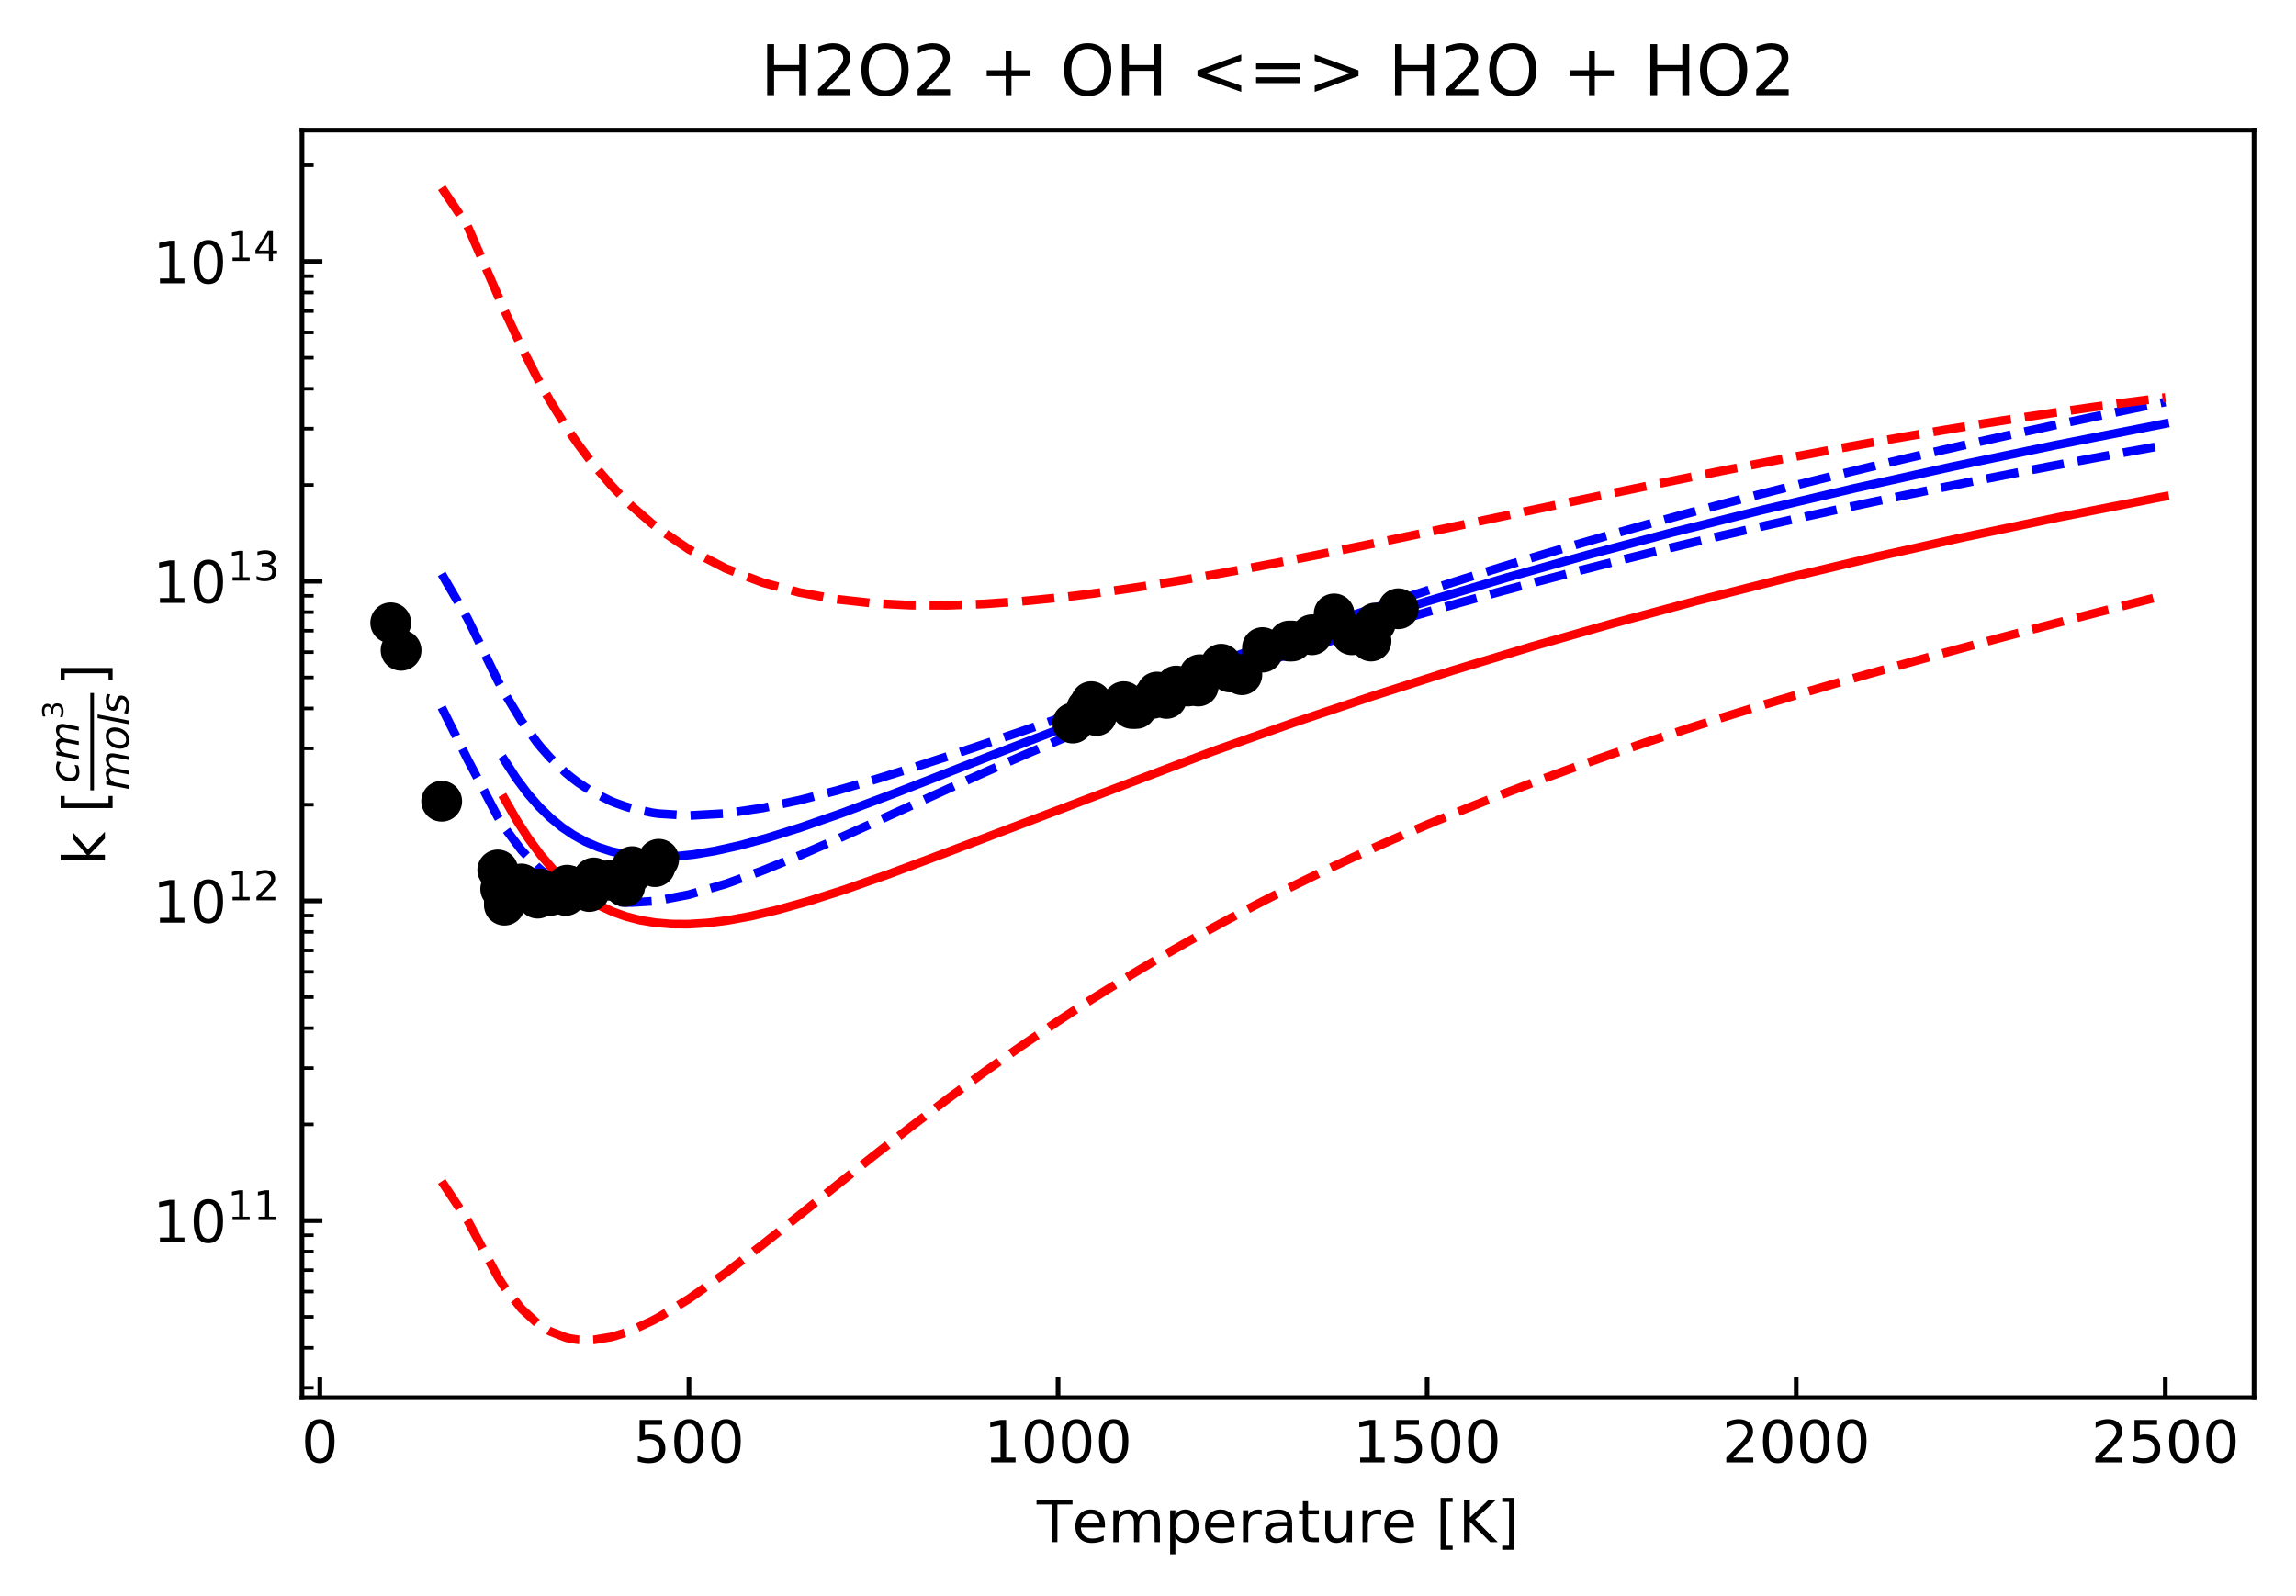 <?xml version="1.0" encoding="utf-8" standalone="no"?>
<!DOCTYPE svg PUBLIC "-//W3C//DTD SVG 1.1//EN"
  "http://www.w3.org/Graphics/SVG/1.1/DTD/svg11.dtd">
<!-- Created with matplotlib (https://matplotlib.org/) -->
<svg height="273.814pt" version="1.1" viewBox="0 0 393.8 273.814" width="393.8pt" xmlns="http://www.w3.org/2000/svg" xmlns:xlink="http://www.w3.org/1999/xlink">
 <defs>
  <style type="text/css">
*{stroke-linecap:butt;stroke-linejoin:round;}
  </style>
 </defs>
 <g id="figure_1">
  <g id="patch_1">
   <path d="M 0 273.814 
L 393.8 273.814 
L 393.8 0 
L 0 0 
z
" style="fill:#ffffff;"/>
  </g>
  <g id="axes_1">
   <g id="patch_2">
    <path d="M 51.8 239.758 
L 386.6 239.758 
L 386.6 22.318 
L 51.8 22.318 
z
" style="fill:#ffffff;"/>
   </g>
   <g id="matplotlib.axis_1">
    <g id="xtick_1">
     <g id="line2d_1">
      <defs>
       <path d="M 0 0 
L 0 -3.5 
" id="mb111d00954" style="stroke:#000000;stroke-width:0.8;"/>
      </defs>
      <g>
       <use style="stroke:#000000;stroke-width:0.8;" x="54.864" xlink:href="#mb111d00954" y="239.758"/>
      </g>
     </g>
     <g id="text_1">
      <!-- 0 -->
      <defs>
       <path d="M 31.781 66.406 
Q 24.172 66.406 20.328 58.906 
Q 16.5 51.422 16.5 36.375 
Q 16.5 21.391 20.328 13.891 
Q 24.172 6.391 31.781 6.391 
Q 39.453 6.391 43.281 13.891 
Q 47.125 21.391 47.125 36.375 
Q 47.125 51.422 43.281 58.906 
Q 39.453 66.406 31.781 66.406 
z
M 31.781 74.219 
Q 44.047 74.219 50.516 64.516 
Q 56.984 54.828 56.984 36.375 
Q 56.984 17.969 50.516 8.266 
Q 44.047 -1.422 31.781 -1.422 
Q 19.531 -1.422 13.062 8.266 
Q 6.594 17.969 6.594 36.375 
Q 6.594 54.828 13.062 64.516 
Q 19.531 74.219 31.781 74.219 
z
" id="DejaVuSans-48"/>
      </defs>
      <g transform="translate(51.683 250.857)scale(0.1 -0.1)">
       <use xlink:href="#DejaVuSans-48"/>
      </g>
     </g>
    </g>
    <g id="xtick_2">
     <g id="line2d_2">
      <g>
       <use style="stroke:#000000;stroke-width:0.8;" x="118.167" xlink:href="#mb111d00954" y="239.758"/>
      </g>
     </g>
     <g id="text_2">
      <!-- 500 -->
      <defs>
       <path d="M 10.797 72.906 
L 49.516 72.906 
L 49.516 64.594 
L 19.828 64.594 
L 19.828 46.734 
Q 21.969 47.469 24.109 47.828 
Q 26.266 48.188 28.422 48.188 
Q 40.625 48.188 47.75 41.5 
Q 54.891 34.812 54.891 23.391 
Q 54.891 11.625 47.562 5.094 
Q 40.234 -1.422 26.906 -1.422 
Q 22.312 -1.422 17.547 -0.641 
Q 12.797 0.141 7.719 1.703 
L 7.719 11.625 
Q 12.109 9.234 16.797 8.062 
Q 21.484 6.891 26.703 6.891 
Q 35.156 6.891 40.078 11.328 
Q 45.016 15.766 45.016 23.391 
Q 45.016 31 40.078 35.438 
Q 35.156 39.891 26.703 39.891 
Q 22.75 39.891 18.812 39.016 
Q 14.891 38.141 10.797 36.281 
z
" id="DejaVuSans-53"/>
      </defs>
      <g transform="translate(108.624 250.857)scale(0.1 -0.1)">
       <use xlink:href="#DejaVuSans-53"/>
       <use x="63.623" xlink:href="#DejaVuSans-48"/>
       <use x="127.246" xlink:href="#DejaVuSans-48"/>
      </g>
     </g>
    </g>
    <g id="xtick_3">
     <g id="line2d_3">
      <g>
       <use style="stroke:#000000;stroke-width:0.8;" x="181.471" xlink:href="#mb111d00954" y="239.758"/>
      </g>
     </g>
     <g id="text_3">
      <!-- 1000 -->
      <defs>
       <path d="M 12.406 8.297 
L 28.516 8.297 
L 28.516 63.922 
L 10.984 60.406 
L 10.984 69.391 
L 28.422 72.906 
L 38.281 72.906 
L 38.281 8.297 
L 54.391 8.297 
L 54.391 0 
L 12.406 0 
z
" id="DejaVuSans-49"/>
      </defs>
      <g transform="translate(168.746 250.857)scale(0.1 -0.1)">
       <use xlink:href="#DejaVuSans-49"/>
       <use x="63.623" xlink:href="#DejaVuSans-48"/>
       <use x="127.246" xlink:href="#DejaVuSans-48"/>
       <use x="190.869" xlink:href="#DejaVuSans-48"/>
      </g>
     </g>
    </g>
    <g id="xtick_4">
     <g id="line2d_4">
      <g>
       <use style="stroke:#000000;stroke-width:0.8;" x="244.775" xlink:href="#mb111d00954" y="239.758"/>
      </g>
     </g>
     <g id="text_4">
      <!-- 1500 -->
      <g transform="translate(232.05 250.857)scale(0.1 -0.1)">
       <use xlink:href="#DejaVuSans-49"/>
       <use x="63.623" xlink:href="#DejaVuSans-53"/>
       <use x="127.246" xlink:href="#DejaVuSans-48"/>
       <use x="190.869" xlink:href="#DejaVuSans-48"/>
      </g>
     </g>
    </g>
    <g id="xtick_5">
     <g id="line2d_5">
      <g>
       <use style="stroke:#000000;stroke-width:0.8;" x="308.078" xlink:href="#mb111d00954" y="239.758"/>
      </g>
     </g>
     <g id="text_5">
      <!-- 2000 -->
      <defs>
       <path d="M 19.188 8.297 
L 53.609 8.297 
L 53.609 0 
L 7.328 0 
L 7.328 8.297 
Q 12.938 14.109 22.625 23.891 
Q 32.328 33.688 34.812 36.531 
Q 39.547 41.844 41.422 45.531 
Q 43.312 49.219 43.312 52.781 
Q 43.312 58.594 39.234 62.25 
Q 35.156 65.922 28.609 65.922 
Q 23.969 65.922 18.812 64.312 
Q 13.672 62.703 7.812 59.422 
L 7.812 69.391 
Q 13.766 71.781 18.938 73 
Q 24.125 74.219 28.422 74.219 
Q 39.75 74.219 46.484 68.547 
Q 53.219 62.891 53.219 53.422 
Q 53.219 48.922 51.531 44.891 
Q 49.859 40.875 45.406 35.406 
Q 44.188 33.984 37.641 27.219 
Q 31.109 20.453 19.188 8.297 
z
" id="DejaVuSans-50"/>
      </defs>
      <g transform="translate(295.353 250.857)scale(0.1 -0.1)">
       <use xlink:href="#DejaVuSans-50"/>
       <use x="63.623" xlink:href="#DejaVuSans-48"/>
       <use x="127.246" xlink:href="#DejaVuSans-48"/>
       <use x="190.869" xlink:href="#DejaVuSans-48"/>
      </g>
     </g>
    </g>
    <g id="xtick_6">
     <g id="line2d_6">
      <g>
       <use style="stroke:#000000;stroke-width:0.8;" x="371.382" xlink:href="#mb111d00954" y="239.758"/>
      </g>
     </g>
     <g id="text_6">
      <!-- 2500 -->
      <g transform="translate(358.657 250.857)scale(0.1 -0.1)">
       <use xlink:href="#DejaVuSans-50"/>
       <use x="63.623" xlink:href="#DejaVuSans-53"/>
       <use x="127.246" xlink:href="#DejaVuSans-48"/>
       <use x="190.869" xlink:href="#DejaVuSans-48"/>
      </g>
     </g>
    </g>
    <g id="text_7">
     <!-- Temperature [K] -->
     <defs>
      <path d="M -0.297 72.906 
L 61.375 72.906 
L 61.375 64.594 
L 35.5 64.594 
L 35.5 0 
L 25.594 0 
L 25.594 64.594 
L -0.297 64.594 
z
" id="DejaVuSans-84"/>
      <path d="M 56.203 29.594 
L 56.203 25.203 
L 14.891 25.203 
Q 15.484 15.922 20.484 11.062 
Q 25.484 6.203 34.422 6.203 
Q 39.594 6.203 44.453 7.469 
Q 49.312 8.734 54.109 11.281 
L 54.109 2.781 
Q 49.266 0.734 44.188 -0.344 
Q 39.109 -1.422 33.891 -1.422 
Q 20.797 -1.422 13.156 6.188 
Q 5.516 13.812 5.516 26.812 
Q 5.516 40.234 12.766 48.109 
Q 20.016 56 32.328 56 
Q 43.359 56 49.781 48.891 
Q 56.203 41.797 56.203 29.594 
z
M 47.219 32.234 
Q 47.125 39.594 43.094 43.984 
Q 39.062 48.391 32.422 48.391 
Q 24.906 48.391 20.391 44.141 
Q 15.875 39.891 15.188 32.172 
z
" id="DejaVuSans-101"/>
      <path d="M 52 44.188 
Q 55.375 50.25 60.062 53.125 
Q 64.75 56 71.094 56 
Q 79.641 56 84.281 50.016 
Q 88.922 44.047 88.922 33.016 
L 88.922 0 
L 79.891 0 
L 79.891 32.719 
Q 79.891 40.578 77.094 44.375 
Q 74.312 48.188 68.609 48.188 
Q 61.625 48.188 57.562 43.547 
Q 53.516 38.922 53.516 30.906 
L 53.516 0 
L 44.484 0 
L 44.484 32.719 
Q 44.484 40.625 41.703 44.406 
Q 38.922 48.188 33.109 48.188 
Q 26.219 48.188 22.156 43.531 
Q 18.109 38.875 18.109 30.906 
L 18.109 0 
L 9.078 0 
L 9.078 54.688 
L 18.109 54.688 
L 18.109 46.188 
Q 21.188 51.219 25.484 53.609 
Q 29.781 56 35.688 56 
Q 41.656 56 45.828 52.969 
Q 50 49.953 52 44.188 
z
" id="DejaVuSans-109"/>
      <path d="M 18.109 8.203 
L 18.109 -20.797 
L 9.078 -20.797 
L 9.078 54.688 
L 18.109 54.688 
L 18.109 46.391 
Q 20.953 51.266 25.266 53.625 
Q 29.594 56 35.594 56 
Q 45.562 56 51.781 48.094 
Q 58.016 40.188 58.016 27.297 
Q 58.016 14.406 51.781 6.484 
Q 45.562 -1.422 35.594 -1.422 
Q 29.594 -1.422 25.266 0.953 
Q 20.953 3.328 18.109 8.203 
z
M 48.688 27.297 
Q 48.688 37.203 44.609 42.844 
Q 40.531 48.484 33.406 48.484 
Q 26.266 48.484 22.188 42.844 
Q 18.109 37.203 18.109 27.297 
Q 18.109 17.391 22.188 11.75 
Q 26.266 6.109 33.406 6.109 
Q 40.531 6.109 44.609 11.75 
Q 48.688 17.391 48.688 27.297 
z
" id="DejaVuSans-112"/>
      <path d="M 41.109 46.297 
Q 39.594 47.172 37.812 47.578 
Q 36.031 48 33.891 48 
Q 26.266 48 22.188 43.047 
Q 18.109 38.094 18.109 28.812 
L 18.109 0 
L 9.078 0 
L 9.078 54.688 
L 18.109 54.688 
L 18.109 46.188 
Q 20.953 51.172 25.484 53.578 
Q 30.031 56 36.531 56 
Q 37.453 56 38.578 55.875 
Q 39.703 55.766 41.062 55.516 
z
" id="DejaVuSans-114"/>
      <path d="M 34.281 27.484 
Q 23.391 27.484 19.188 25 
Q 14.984 22.516 14.984 16.5 
Q 14.984 11.719 18.141 8.906 
Q 21.297 6.109 26.703 6.109 
Q 34.188 6.109 38.703 11.406 
Q 43.219 16.703 43.219 25.484 
L 43.219 27.484 
z
M 52.203 31.203 
L 52.203 0 
L 43.219 0 
L 43.219 8.297 
Q 40.141 3.328 35.547 0.953 
Q 30.953 -1.422 24.312 -1.422 
Q 15.922 -1.422 10.953 3.297 
Q 6 8.016 6 15.922 
Q 6 25.141 12.172 29.828 
Q 18.359 34.516 30.609 34.516 
L 43.219 34.516 
L 43.219 35.406 
Q 43.219 41.609 39.141 45 
Q 35.062 48.391 27.688 48.391 
Q 23 48.391 18.547 47.266 
Q 14.109 46.141 10.016 43.891 
L 10.016 52.203 
Q 14.938 54.109 19.578 55.047 
Q 24.219 56 28.609 56 
Q 40.484 56 46.344 49.844 
Q 52.203 43.703 52.203 31.203 
z
" id="DejaVuSans-97"/>
      <path d="M 18.312 70.219 
L 18.312 54.688 
L 36.812 54.688 
L 36.812 47.703 
L 18.312 47.703 
L 18.312 18.016 
Q 18.312 11.328 20.141 9.422 
Q 21.969 7.516 27.594 7.516 
L 36.812 7.516 
L 36.812 0 
L 27.594 0 
Q 17.188 0 13.234 3.875 
Q 9.281 7.766 9.281 18.016 
L 9.281 47.703 
L 2.688 47.703 
L 2.688 54.688 
L 9.281 54.688 
L 9.281 70.219 
z
" id="DejaVuSans-116"/>
      <path d="M 8.5 21.578 
L 8.5 54.688 
L 17.484 54.688 
L 17.484 21.922 
Q 17.484 14.156 20.5 10.266 
Q 23.531 6.391 29.594 6.391 
Q 36.859 6.391 41.078 11.031 
Q 45.312 15.672 45.312 23.688 
L 45.312 54.688 
L 54.297 54.688 
L 54.297 0 
L 45.312 0 
L 45.312 8.406 
Q 42.047 3.422 37.719 1 
Q 33.406 -1.422 27.688 -1.422 
Q 18.266 -1.422 13.375 4.438 
Q 8.5 10.297 8.5 21.578 
z
M 31.109 56 
z
" id="DejaVuSans-117"/>
      <path id="DejaVuSans-32"/>
      <path d="M 8.594 75.984 
L 29.297 75.984 
L 29.297 69 
L 17.578 69 
L 17.578 -6.203 
L 29.297 -6.203 
L 29.297 -13.188 
L 8.594 -13.188 
z
" id="DejaVuSans-91"/>
      <path d="M 9.812 72.906 
L 19.672 72.906 
L 19.672 42.094 
L 52.391 72.906 
L 65.094 72.906 
L 28.906 38.922 
L 67.672 0 
L 54.688 0 
L 19.672 35.109 
L 19.672 0 
L 9.812 0 
z
" id="DejaVuSans-75"/>
      <path d="M 30.422 75.984 
L 30.422 -13.188 
L 9.719 -13.188 
L 9.719 -6.203 
L 21.391 -6.203 
L 21.391 69 
L 9.719 69 
L 9.719 75.984 
z
" id="DejaVuSans-93"/>
     </defs>
     <g transform="translate(177.813 264.535)scale(0.1 -0.1)">
      <use xlink:href="#DejaVuSans-84"/>
      <use x="60.818" xlink:href="#DejaVuSans-101"/>
      <use x="122.342" xlink:href="#DejaVuSans-109"/>
      <use x="219.754" xlink:href="#DejaVuSans-112"/>
      <use x="283.23" xlink:href="#DejaVuSans-101"/>
      <use x="344.754" xlink:href="#DejaVuSans-114"/>
      <use x="385.867" xlink:href="#DejaVuSans-97"/>
      <use x="447.146" xlink:href="#DejaVuSans-116"/>
      <use x="486.355" xlink:href="#DejaVuSans-117"/>
      <use x="549.734" xlink:href="#DejaVuSans-114"/>
      <use x="590.816" xlink:href="#DejaVuSans-101"/>
      <use x="652.34" xlink:href="#DejaVuSans-32"/>
      <use x="684.127" xlink:href="#DejaVuSans-91"/>
      <use x="723.141" xlink:href="#DejaVuSans-75"/>
      <use x="788.717" xlink:href="#DejaVuSans-93"/>
     </g>
    </g>
   </g>
   <g id="matplotlib.axis_2">
    <g id="ytick_1">
     <g id="line2d_7">
      <defs>
       <path d="M 0 0 
L 3.5 0 
" id="ma102700926" style="stroke:#000000;stroke-width:0.8;"/>
      </defs>
      <g>
       <use style="stroke:#000000;stroke-width:0.8;" x="51.8" xlink:href="#ma102700926" y="209.381"/>
      </g>
     </g>
     <g id="text_8">
      <!-- $\mathdefault{10^{11}}$ -->
      <g transform="translate(26.2 213.18)scale(0.1 -0.1)">
       <use transform="translate(0 0.684)" xlink:href="#DejaVuSans-49"/>
       <use transform="translate(63.623 0.684)" xlink:href="#DejaVuSans-48"/>
       <use transform="translate(128.203 38.966)scale(0.7)" xlink:href="#DejaVuSans-49"/>
       <use transform="translate(172.739 38.966)scale(0.7)" xlink:href="#DejaVuSans-49"/>
      </g>
     </g>
    </g>
    <g id="ytick_2">
     <g id="line2d_8">
      <g>
       <use style="stroke:#000000;stroke-width:0.8;" x="51.8" xlink:href="#ma102700926" y="154.539"/>
      </g>
     </g>
     <g id="text_9">
      <!-- $\mathdefault{10^{12}}$ -->
      <g transform="translate(26.2 158.339)scale(0.1 -0.1)">
       <use transform="translate(0 0.766)" xlink:href="#DejaVuSans-49"/>
       <use transform="translate(63.623 0.766)" xlink:href="#DejaVuSans-48"/>
       <use transform="translate(128.203 39.047)scale(0.7)" xlink:href="#DejaVuSans-49"/>
       <use transform="translate(172.739 39.047)scale(0.7)" xlink:href="#DejaVuSans-50"/>
      </g>
     </g>
    </g>
    <g id="ytick_3">
     <g id="line2d_9">
      <g>
       <use style="stroke:#000000;stroke-width:0.8;" x="51.8" xlink:href="#ma102700926" y="99.697"/>
      </g>
     </g>
     <g id="text_10">
      <!-- $\mathdefault{10^{13}}$ -->
      <defs>
       <path d="M 40.578 39.312 
Q 47.656 37.797 51.625 33 
Q 55.609 28.219 55.609 21.188 
Q 55.609 10.406 48.188 4.484 
Q 40.766 -1.422 27.094 -1.422 
Q 22.516 -1.422 17.656 -0.516 
Q 12.797 0.391 7.625 2.203 
L 7.625 11.719 
Q 11.719 9.328 16.594 8.109 
Q 21.484 6.891 26.812 6.891 
Q 36.078 6.891 40.938 10.547 
Q 45.797 14.203 45.797 21.188 
Q 45.797 27.641 41.281 31.266 
Q 36.766 34.906 28.719 34.906 
L 20.219 34.906 
L 20.219 43.016 
L 29.109 43.016 
Q 36.375 43.016 40.234 45.922 
Q 44.094 48.828 44.094 54.297 
Q 44.094 59.906 40.109 62.906 
Q 36.141 65.922 28.719 65.922 
Q 24.656 65.922 20.016 65.031 
Q 15.375 64.156 9.812 62.312 
L 9.812 71.094 
Q 15.438 72.656 20.344 73.438 
Q 25.25 74.219 29.594 74.219 
Q 40.828 74.219 47.359 69.109 
Q 53.906 64.016 53.906 55.328 
Q 53.906 49.266 50.438 45.094 
Q 46.969 40.922 40.578 39.312 
z
" id="DejaVuSans-51"/>
      </defs>
      <g transform="translate(26.2 103.497)scale(0.1 -0.1)">
       <use transform="translate(0 0.766)" xlink:href="#DejaVuSans-49"/>
       <use transform="translate(63.623 0.766)" xlink:href="#DejaVuSans-48"/>
       <use transform="translate(128.203 39.047)scale(0.7)" xlink:href="#DejaVuSans-49"/>
       <use transform="translate(172.739 39.047)scale(0.7)" xlink:href="#DejaVuSans-51"/>
      </g>
     </g>
    </g>
    <g id="ytick_4">
     <g id="line2d_10">
      <g>
       <use style="stroke:#000000;stroke-width:0.8;" x="51.8" xlink:href="#ma102700926" y="44.855"/>
      </g>
     </g>
     <g id="text_11">
      <!-- $\mathdefault{10^{14}}$ -->
      <defs>
       <path d="M 37.797 64.312 
L 12.891 25.391 
L 37.797 25.391 
z
M 35.203 72.906 
L 47.609 72.906 
L 47.609 25.391 
L 58.016 25.391 
L 58.016 17.188 
L 47.609 17.188 
L 47.609 0 
L 37.797 0 
L 37.797 17.188 
L 4.891 17.188 
L 4.891 26.703 
z
" id="DejaVuSans-52"/>
      </defs>
      <g transform="translate(26.2 48.655)scale(0.1 -0.1)">
       <use transform="translate(0 0.684)" xlink:href="#DejaVuSans-49"/>
       <use transform="translate(63.623 0.684)" xlink:href="#DejaVuSans-48"/>
       <use transform="translate(128.203 38.966)scale(0.7)" xlink:href="#DejaVuSans-49"/>
       <use transform="translate(172.739 38.966)scale(0.7)" xlink:href="#DejaVuSans-52"/>
      </g>
     </g>
    </g>
    <g id="ytick_5">
     <g id="line2d_11">
      <defs>
       <path d="M 0 0 
L 2 0 
" id="m40b00548fc" style="stroke:#000000;stroke-width:0.6;"/>
      </defs>
      <g>
       <use style="stroke:#000000;stroke-width:0.6;" x="51.8" xlink:href="#m40b00548fc" y="238.057"/>
      </g>
     </g>
    </g>
    <g id="ytick_6">
     <g id="line2d_12">
      <g>
       <use style="stroke:#000000;stroke-width:0.6;" x="51.8" xlink:href="#m40b00548fc" y="231.205"/>
      </g>
     </g>
    </g>
    <g id="ytick_7">
     <g id="line2d_13">
      <g>
       <use style="stroke:#000000;stroke-width:0.6;" x="51.8" xlink:href="#m40b00548fc" y="225.89"/>
      </g>
     </g>
    </g>
    <g id="ytick_8">
     <g id="line2d_14">
      <g>
       <use style="stroke:#000000;stroke-width:0.6;" x="51.8" xlink:href="#m40b00548fc" y="221.548"/>
      </g>
     </g>
    </g>
    <g id="ytick_9">
     <g id="line2d_15">
      <g>
       <use style="stroke:#000000;stroke-width:0.6;" x="51.8" xlink:href="#m40b00548fc" y="217.876"/>
      </g>
     </g>
    </g>
    <g id="ytick_10">
     <g id="line2d_16">
      <g>
       <use style="stroke:#000000;stroke-width:0.6;" x="51.8" xlink:href="#m40b00548fc" y="214.696"/>
      </g>
     </g>
    </g>
    <g id="ytick_11">
     <g id="line2d_17">
      <g>
       <use style="stroke:#000000;stroke-width:0.6;" x="51.8" xlink:href="#m40b00548fc" y="211.891"/>
      </g>
     </g>
    </g>
    <g id="ytick_12">
     <g id="line2d_18">
      <g>
       <use style="stroke:#000000;stroke-width:0.6;" x="51.8" xlink:href="#m40b00548fc" y="192.872"/>
      </g>
     </g>
    </g>
    <g id="ytick_13">
     <g id="line2d_19">
      <g>
       <use style="stroke:#000000;stroke-width:0.6;" x="51.8" xlink:href="#m40b00548fc" y="183.215"/>
      </g>
     </g>
    </g>
    <g id="ytick_14">
     <g id="line2d_20">
      <g>
       <use style="stroke:#000000;stroke-width:0.6;" x="51.8" xlink:href="#m40b00548fc" y="176.363"/>
      </g>
     </g>
    </g>
    <g id="ytick_15">
     <g id="line2d_21">
      <g>
       <use style="stroke:#000000;stroke-width:0.6;" x="51.8" xlink:href="#m40b00548fc" y="171.048"/>
      </g>
     </g>
    </g>
    <g id="ytick_16">
     <g id="line2d_22">
      <g>
       <use style="stroke:#000000;stroke-width:0.6;" x="51.8" xlink:href="#m40b00548fc" y="166.706"/>
      </g>
     </g>
    </g>
    <g id="ytick_17">
     <g id="line2d_23">
      <g>
       <use style="stroke:#000000;stroke-width:0.6;" x="51.8" xlink:href="#m40b00548fc" y="163.034"/>
      </g>
     </g>
    </g>
    <g id="ytick_18">
     <g id="line2d_24">
      <g>
       <use style="stroke:#000000;stroke-width:0.6;" x="51.8" xlink:href="#m40b00548fc" y="159.854"/>
      </g>
     </g>
    </g>
    <g id="ytick_19">
     <g id="line2d_25">
      <g>
       <use style="stroke:#000000;stroke-width:0.6;" x="51.8" xlink:href="#m40b00548fc" y="157.049"/>
      </g>
     </g>
    </g>
    <g id="ytick_20">
     <g id="line2d_26">
      <g>
       <use style="stroke:#000000;stroke-width:0.6;" x="51.8" xlink:href="#m40b00548fc" y="138.03"/>
      </g>
     </g>
    </g>
    <g id="ytick_21">
     <g id="line2d_27">
      <g>
       <use style="stroke:#000000;stroke-width:0.6;" x="51.8" xlink:href="#m40b00548fc" y="128.373"/>
      </g>
     </g>
    </g>
    <g id="ytick_22">
     <g id="line2d_28">
      <g>
       <use style="stroke:#000000;stroke-width:0.6;" x="51.8" xlink:href="#m40b00548fc" y="121.521"/>
      </g>
     </g>
    </g>
    <g id="ytick_23">
     <g id="line2d_29">
      <g>
       <use style="stroke:#000000;stroke-width:0.6;" x="51.8" xlink:href="#m40b00548fc" y="116.206"/>
      </g>
     </g>
    </g>
    <g id="ytick_24">
     <g id="line2d_30">
      <g>
       <use style="stroke:#000000;stroke-width:0.6;" x="51.8" xlink:href="#m40b00548fc" y="111.864"/>
      </g>
     </g>
    </g>
    <g id="ytick_25">
     <g id="line2d_31">
      <g>
       <use style="stroke:#000000;stroke-width:0.6;" x="51.8" xlink:href="#m40b00548fc" y="108.193"/>
      </g>
     </g>
    </g>
    <g id="ytick_26">
     <g id="line2d_32">
      <g>
       <use style="stroke:#000000;stroke-width:0.6;" x="51.8" xlink:href="#m40b00548fc" y="105.012"/>
      </g>
     </g>
    </g>
    <g id="ytick_27">
     <g id="line2d_33">
      <g>
       <use style="stroke:#000000;stroke-width:0.6;" x="51.8" xlink:href="#m40b00548fc" y="102.207"/>
      </g>
     </g>
    </g>
    <g id="ytick_28">
     <g id="line2d_34">
      <g>
       <use style="stroke:#000000;stroke-width:0.6;" x="51.8" xlink:href="#m40b00548fc" y="83.188"/>
      </g>
     </g>
    </g>
    <g id="ytick_29">
     <g id="line2d_35">
      <g>
       <use style="stroke:#000000;stroke-width:0.6;" x="51.8" xlink:href="#m40b00548fc" y="73.531"/>
      </g>
     </g>
    </g>
    <g id="ytick_30">
     <g id="line2d_36">
      <g>
       <use style="stroke:#000000;stroke-width:0.6;" x="51.8" xlink:href="#m40b00548fc" y="66.679"/>
      </g>
     </g>
    </g>
    <g id="ytick_31">
     <g id="line2d_37">
      <g>
       <use style="stroke:#000000;stroke-width:0.6;" x="51.8" xlink:href="#m40b00548fc" y="61.365"/>
      </g>
     </g>
    </g>
    <g id="ytick_32">
     <g id="line2d_38">
      <g>
       <use style="stroke:#000000;stroke-width:0.6;" x="51.8" xlink:href="#m40b00548fc" y="57.022"/>
      </g>
     </g>
    </g>
    <g id="ytick_33">
     <g id="line2d_39">
      <g>
       <use style="stroke:#000000;stroke-width:0.6;" x="51.8" xlink:href="#m40b00548fc" y="53.351"/>
      </g>
     </g>
    </g>
    <g id="ytick_34">
     <g id="line2d_40">
      <g>
       <use style="stroke:#000000;stroke-width:0.6;" x="51.8" xlink:href="#m40b00548fc" y="50.17"/>
      </g>
     </g>
    </g>
    <g id="ytick_35">
     <g id="line2d_41">
      <g>
       <use style="stroke:#000000;stroke-width:0.6;" x="51.8" xlink:href="#m40b00548fc" y="47.365"/>
      </g>
     </g>
    </g>
    <g id="ytick_36">
     <g id="line2d_42">
      <g>
       <use style="stroke:#000000;stroke-width:0.6;" x="51.8" xlink:href="#m40b00548fc" y="28.346"/>
      </g>
     </g>
    </g>
    <g id="text_12">
     <!-- k [$\frac{cm^3}{{mol s}}$] -->
     <defs>
      <path d="M 9.078 75.984 
L 18.109 75.984 
L 18.109 31.109 
L 44.922 54.688 
L 56.391 54.688 
L 27.391 29.109 
L 57.625 0 
L 45.906 0 
L 18.109 26.703 
L 18.109 0 
L 9.078 0 
z
" id="DejaVuSans-107"/>
      <path d="M 53.609 52.594 
L 51.812 43.703 
Q 48.578 46.047 44.938 47.219 
Q 41.312 48.391 37.406 48.391 
Q 33.109 48.391 29.219 46.875 
Q 25.344 45.359 22.703 42.578 
Q 18.5 38.328 16.203 32.609 
Q 13.922 26.906 13.922 20.797 
Q 13.922 13.422 17.609 9.812 
Q 21.297 6.203 28.812 6.203 
Q 32.516 6.203 36.688 7.328 
Q 40.875 8.453 45.406 10.688 
L 43.703 1.812 
Q 39.797 0.203 35.672 -0.609 
Q 31.547 -1.422 27.203 -1.422 
Q 16.312 -1.422 10.453 4.016 
Q 4.594 9.469 4.594 19.578 
Q 4.594 28.078 7.641 35.234 
Q 10.688 42.391 16.703 48.094 
Q 20.797 52 26.312 54 
Q 31.844 56 38.375 56 
Q 42.188 56 45.938 55.141 
Q 49.703 54.297 53.609 52.594 
z
" id="DejaVuSans-Oblique-99"/>
      <path d="M 89.797 33.016 
L 83.406 0 
L 74.422 0 
L 80.719 32.719 
Q 81.109 34.812 81.297 36.328 
Q 81.5 37.844 81.5 38.922 
Q 81.5 43.312 79.047 45.75 
Q 76.609 48.188 72.219 48.188 
Q 65.672 48.188 60.547 43.281 
Q 55.422 38.375 53.906 30.516 
L 47.906 0 
L 38.922 0 
L 45.312 32.719 
Q 45.703 34.516 45.891 36.047 
Q 46.094 37.594 46.094 38.812 
Q 46.094 43.266 43.656 45.719 
Q 41.219 48.188 36.922 48.188 
Q 30.281 48.188 25.141 43.281 
Q 20.016 38.375 18.5 30.516 
L 12.5 0 
L 3.516 0 
L 14.203 54.688 
L 23.188 54.688 
L 21.484 46.188 
Q 25.141 50.984 30.047 53.484 
Q 34.969 56 40.578 56 
Q 46.531 56 50.359 52.875 
Q 54.203 49.75 54.984 44.188 
Q 59.078 49.953 64.469 52.969 
Q 69.875 56 75.875 56 
Q 82.906 56 86.734 51.953 
Q 90.578 47.906 90.578 40.484 
Q 90.578 38.875 90.375 36.938 
Q 90.188 35.016 89.797 33.016 
z
" id="DejaVuSans-Oblique-109"/>
      <path d="M 25.391 -1.422 
Q 15.766 -1.422 10.172 4.516 
Q 4.594 10.453 4.594 20.703 
Q 4.594 26.656 6.516 32.828 
Q 8.453 39.016 11.531 43.219 
Q 16.359 49.75 22.312 52.875 
Q 28.266 56 35.797 56 
Q 45.125 56 50.859 50.188 
Q 56.594 44.391 56.594 35.016 
Q 56.594 28.516 54.688 22.062 
Q 52.781 15.625 49.703 11.375 
Q 44.922 4.828 38.969 1.703 
Q 33.016 -1.422 25.391 -1.422 
z
M 13.922 21 
Q 13.922 13.578 17.016 9.891 
Q 20.125 6.203 26.422 6.203 
Q 35.453 6.203 41.375 14.078 
Q 47.312 21.969 47.312 34.078 
Q 47.312 41.156 44.141 44.766 
Q 40.969 48.391 34.812 48.391 
Q 29.734 48.391 25.781 46.016 
Q 21.828 43.656 18.703 38.812 
Q 16.406 35.203 15.156 30.562 
Q 13.922 25.922 13.922 21 
z
" id="DejaVuSans-Oblique-111"/>
      <path d="M 18.312 75.984 
L 27.297 75.984 
L 12.5 0 
L 3.516 0 
z
" id="DejaVuSans-Oblique-108"/>
      <path d="M 50 53.078 
L 48.297 44.578 
Q 44.734 46.531 40.766 47.5 
Q 36.812 48.484 32.625 48.484 
Q 25.531 48.484 21.453 46.062 
Q 17.391 43.656 17.391 39.5 
Q 17.391 34.672 26.859 32.078 
Q 27.594 31.891 27.938 31.781 
L 30.812 30.906 
Q 39.797 28.422 42.797 25.688 
Q 45.797 22.953 45.797 18.219 
Q 45.797 9.516 38.891 4.047 
Q 31.984 -1.422 20.797 -1.422 
Q 16.453 -1.422 11.672 -0.578 
Q 6.891 0.25 1.125 2 
L 2.875 11.281 
Q 7.812 8.734 12.594 7.422 
Q 17.391 6.109 21.781 6.109 
Q 28.375 6.109 32.5 8.938 
Q 36.625 11.766 36.625 16.109 
Q 36.625 20.797 25.781 23.688 
L 24.859 23.922 
L 21.781 24.703 
Q 14.938 26.516 11.766 29.469 
Q 8.594 32.422 8.594 37.016 
Q 8.594 45.75 15.156 50.875 
Q 21.734 56 33.016 56 
Q 37.453 56 41.672 55.266 
Q 45.906 54.547 50 53.078 
z
" id="DejaVuSans-Oblique-115"/>
     </defs>
     <g transform="translate(18 148.438)rotate(-90)scale(0.1 -0.1)">
      <use transform="translate(0 0.044)" xlink:href="#DejaVuSans-107"/>
      <use transform="translate(57.91 0.044)" xlink:href="#DejaVuSans-32"/>
      <use transform="translate(89.697 0.044)" xlink:href="#DejaVuSans-91"/>
      <use transform="translate(140.711 44.836)scale(0.7)" xlink:href="#DejaVuSans-Oblique-99"/>
      <use transform="translate(179.197 44.836)scale(0.7)" xlink:href="#DejaVuSans-Oblique-109"/>
      <use transform="translate(250.641 71.633)scale(0.49)" xlink:href="#DejaVuSans-51"/>
      <use transform="translate(128.711 -40.598)scale(0.7)" xlink:href="#DejaVuSans-Oblique-109"/>
      <use transform="translate(196.899 -40.598)scale(0.7)" xlink:href="#DejaVuSans-Oblique-111"/>
      <use transform="translate(239.727 -40.598)scale(0.7)" xlink:href="#DejaVuSans-Oblique-108"/>
      <use transform="translate(259.175 -40.598)scale(0.7)" xlink:href="#DejaVuSans-Oblique-115"/>
      <use transform="translate(308.145 0.044)" xlink:href="#DejaVuSans-93"/>
      <path d="M 128.711 18.841 
L 128.711 25.091 
L 295.645 25.091 
L 295.645 18.841 
L 128.711 18.841 
z
"/>
     </g>
    </g>
   </g>
   <g id="line2d_43">
    <path clip-path="url(#p56581089a8)" d="M 86.516 130.382 
L 88.541 133.503 
L 90.567 136.206 
L 92.466 138.383 
L 94.365 140.242 
L 96.391 141.907 
L 98.417 143.277 
L 100.442 144.386 
L 102.595 145.312 
L 104.874 146.042 
L 107.279 146.57 
L 109.811 146.895 
L 112.597 147.018 
L 115.635 146.917 
L 118.927 146.578 
L 122.599 145.97 
L 126.777 145.044 
L 131.588 143.74 
L 137.285 141.953 
L 144.249 139.527 
L 153.744 135.965 
L 172.988 128.441 
L 190.967 121.526 
L 205.02 116.358 
L 218.314 111.703 
L 231.481 107.328 
L 244.775 103.144 
L 258.322 99.112 
L 272.375 95.163 
L 286.935 91.305 
L 302.128 87.511 
L 318.08 83.76 
L 334.792 80.06 
L 352.517 76.364 
L 371.255 72.682 
L 371.255 72.682 
" style="fill:none;stroke:#0000ff;stroke-linecap:square;stroke-width:1.5;"/>
   </g>
   <g id="line2d_44">
    <path clip-path="url(#p56581089a8)" d="M 75.754 98.439 
L 80.185 106.072 
L 85.376 116.749 
L 85.883 117.697 
L 86.516 118.849 
L 86.516 118.849 
L 86.516 118.849 
L 86.642 119.075 
L 89.428 123.653 
L 92.086 127.332 
L 92.213 127.491 
L 92.34 127.648 
L 92.593 127.959 
L 92.846 128.264 
L 94.365 129.982 
L 97.024 132.546 
L 97.277 132.763 
L 97.91 133.287 
L 99.176 134.253 
L 101.076 135.517 
L 101.835 135.964 
L 104.747 137.403 
L 105.507 137.712 
L 107.153 138.297 
L 108.292 138.639 
L 108.419 138.674 
L 111.837 139.409 
L 112.344 139.487 
L 112.977 139.573 
L 118.167 139.893 
L 118.167 139.893 
L 124.498 139.538 
L 124.498 139.538 
L 130.828 138.598 
L 137.159 137.251 
L 143.489 135.62 
L 149.819 133.79 
L 156.15 131.823 
L 162.48 129.763 
L 168.81 127.641 
L 168.81 127.641 
L 175.141 125.477 
L 181.471 123.284 
L 181.471 123.284 
L 184.003 122.401 
L 186.409 121.559 
L 187.168 121.293 
L 187.801 121.071 
L 188.055 120.982 
L 192.739 119.332 
L 194.132 118.841 
L 194.132 118.841 
L 194.891 118.572 
L 197.677 117.586 
L 198.31 117.362 
L 198.436 117.317 
L 200.082 116.733 
L 200.462 116.598 
L 201.728 116.148 
L 203.754 115.428 
L 205.526 114.798 
L 205.78 114.708 
L 206.792 114.348 
L 209.451 113.404 
L 210.971 112.865 
L 212.996 112.147 
L 213.123 112.102 
L 216.541 110.895 
L 216.541 110.895 
L 219.453 109.871 
L 221.099 109.295 
L 221.606 109.118 
L 225.024 107.93 
L 225.784 107.667 
L 228.822 106.622 
L 231.861 105.586 
L 232.114 105.5 
L 235.153 104.475 
L 235.912 104.22 
L 238.444 103.376 
L 239.837 102.915 
L 244.775 101.3 
L 244.775 101.3 
L 251.105 99.273 
L 257.435 97.296 
L 263.766 95.371 
L 270.096 93.495 
L 276.426 91.667 
L 282.757 89.887 
L 289.087 88.153 
L 295.418 86.462 
L 301.748 84.814 
L 308.078 83.207 
L 308.078 83.207 
L 314.409 81.638 
L 320.739 80.105 
L 327.069 78.608 
L 333.4 77.144 
L 339.73 75.712 
L 346.06 74.309 
L 352.391 72.934 
L 358.721 71.586 
L 365.051 70.261 
L 371.382 68.959 
L 371.382 68.959 
" style="fill:none;stroke:#0000ff;stroke-dasharray:5.55,2.4;stroke-dashoffset:0;stroke-width:1.5;"/>
   </g>
   <g id="line2d_45">
    <path clip-path="url(#p56581089a8)" d="M 75.754 121.331 
L 80.185 130.217 
L 85.376 140.129 
L 85.883 140.941 
L 86.516 141.915 
L 86.516 141.915 
L 86.516 141.915 
L 86.642 142.104 
L 89.428 145.819 
L 92.086 148.617 
L 92.213 148.733 
L 92.34 148.849 
L 92.593 149.074 
L 92.846 149.295 
L 94.365 150.502 
L 97.024 152.184 
L 97.277 152.318 
L 97.91 152.634 
L 99.176 153.191 
L 101.076 153.851 
L 101.835 154.061 
L 104.747 154.612 
L 105.507 154.695 
L 107.153 154.799 
L 108.292 154.814 
L 108.419 154.814 
L 111.837 154.604 
L 112.344 154.545 
L 112.977 154.463 
L 118.167 153.458 
L 118.167 153.458 
L 124.498 151.616 
L 124.498 151.616 
L 130.828 149.321 
L 137.159 146.739 
L 143.489 143.984 
L 149.819 141.135 
L 156.15 138.249 
L 162.48 135.366 
L 168.81 132.517 
L 168.81 132.517 
L 175.141 129.724 
L 181.471 127.004 
L 181.471 127.004 
L 184.003 125.94 
L 186.409 124.944 
L 187.168 124.632 
L 187.801 124.373 
L 188.055 124.27 
L 192.739 122.389 
L 194.132 121.841 
L 194.132 121.841 
L 194.891 121.545 
L 197.677 120.47 
L 198.31 120.229 
L 198.436 120.181 
L 200.082 119.559 
L 200.462 119.416 
L 201.728 118.944 
L 203.754 118.198 
L 205.526 117.554 
L 205.78 117.463 
L 206.792 117.099 
L 209.451 116.156 
L 210.971 115.626 
L 212.996 114.927 
L 213.123 114.883 
L 216.541 113.726 
L 216.541 113.726 
L 219.453 112.76 
L 221.099 112.221 
L 221.606 112.057 
L 225.024 110.959 
L 225.784 110.717 
L 228.822 109.763 
L 231.861 108.824 
L 232.114 108.746 
L 235.153 107.823 
L 235.912 107.594 
L 238.444 106.838 
L 239.837 106.427 
L 244.775 104.988 
L 244.775 104.988 
L 251.105 103.19 
L 257.435 101.442 
L 263.766 99.74 
L 270.096 98.082 
L 276.426 96.466 
L 282.757 94.891 
L 289.087 93.355 
L 295.418 91.856 
L 301.748 90.393 
L 308.078 88.964 
L 308.078 88.964 
L 314.409 87.569 
L 320.739 86.207 
L 327.069 84.876 
L 333.4 83.575 
L 339.73 82.303 
L 346.06 81.06 
L 352.391 79.845 
L 358.721 78.656 
L 365.051 77.494 
L 371.382 76.357 
L 371.382 76.357 
" style="fill:none;stroke:#0000ff;stroke-dasharray:5.55,2.4;stroke-dashoffset:0;stroke-width:1.5;"/>
   </g>
   <g id="line2d_46">
    <path clip-path="url(#p56581089a8)" d="M 86.516 137.004 
L 88.668 140.768 
L 90.694 143.898 
L 92.719 146.634 
L 94.745 149 
L 96.771 151.024 
L 98.797 152.736 
L 100.822 154.168 
L 102.975 155.416 
L 105.127 156.412 
L 107.406 157.224 
L 109.811 157.845 
L 112.344 158.27 
L 115.129 158.504 
L 118.041 158.526 
L 121.333 158.319 
L 124.878 157.869 
L 128.802 157.147 
L 133.36 156.074 
L 138.551 154.618 
L 144.755 152.638 
L 152.478 149.928 
L 163.24 145.895 
L 207.932 128.901 
L 221.985 123.923 
L 235.532 119.36 
L 249.079 115.032 
L 262.753 110.899 
L 276.68 106.921 
L 290.986 103.068 
L 305.673 99.343 
L 320.866 95.719 
L 336.691 92.174 
L 353.15 88.717 
L 370.242 85.354 
L 371.255 85.162 
L 371.255 85.162 
" style="fill:none;stroke:#ff0000;stroke-linecap:square;stroke-width:1.5;"/>
   </g>
   <g id="line2d_47">
    <path clip-path="url(#p56581089a8)" d="M 75.754 32.202 
L 80.185 38.759 
L 85.376 50.651 
L 85.883 51.805 
L 86.516 53.231 
L 86.516 53.231 
L 86.516 53.231 
L 86.642 53.514 
L 89.428 59.492 
L 92.086 64.709 
L 92.213 64.945 
L 92.34 65.18 
L 92.593 65.646 
L 92.846 66.108 
L 94.365 68.784 
L 97.024 73.087 
L 97.277 73.472 
L 97.91 74.418 
L 99.176 76.236 
L 101.076 78.784 
L 101.835 79.746 
L 104.747 83.153 
L 105.507 83.973 
L 107.153 85.658 
L 108.292 86.755 
L 108.419 86.873 
L 111.837 89.832 
L 112.344 90.233 
L 112.977 90.722 
L 118.167 94.241 
L 118.167 94.241 
L 124.498 97.526 
L 124.498 97.526 
L 130.828 99.931 
L 137.159 101.639 
L 143.489 102.788 
L 149.819 103.484 
L 156.15 103.809 
L 162.48 103.829 
L 168.81 103.596 
L 168.81 103.596 
L 175.141 103.153 
L 181.471 102.533 
L 181.471 102.533 
L 184.003 102.243 
L 186.409 101.947 
L 187.168 101.85 
L 187.801 101.767 
L 188.055 101.734 
L 192.739 101.083 
L 194.132 100.878 
L 194.132 100.878 
L 194.891 100.765 
L 197.677 100.335 
L 198.31 100.235 
L 198.436 100.215 
L 200.082 99.95 
L 200.462 99.888 
L 201.728 99.679 
L 203.754 99.338 
L 205.526 99.033 
L 205.78 98.989 
L 206.792 98.812 
L 209.451 98.339 
L 210.971 98.063 
L 212.996 97.69 
L 213.123 97.667 
L 216.541 97.024 
L 216.541 97.024 
L 219.453 96.465 
L 221.099 96.145 
L 221.606 96.046 
L 225.024 95.37 
L 225.784 95.219 
L 228.822 94.607 
L 231.861 93.989 
L 232.114 93.937 
L 235.153 93.312 
L 235.912 93.155 
L 238.444 92.63 
L 239.837 92.339 
L 244.775 91.304 
L 244.775 91.304 
L 251.105 89.967 
L 257.435 88.625 
L 263.766 87.284 
L 270.096 85.95 
L 276.426 84.625 
L 282.757 83.316 
L 289.087 82.025 
L 295.418 80.756 
L 301.748 79.513 
L 308.078 78.298 
L 308.078 78.298 
L 314.409 77.114 
L 320.739 75.964 
L 327.069 74.849 
L 333.4 73.772 
L 339.73 72.735 
L 346.06 71.738 
L 352.391 70.785 
L 358.721 69.875 
L 365.051 69.01 
L 371.382 68.19 
L 371.382 68.19 
" style="fill:none;stroke:#ff0000;stroke-dasharray:5.55,2.4;stroke-dashoffset:0;stroke-width:1.5;"/>
   </g>
   <g id="line2d_48">
    <path clip-path="url(#p56581089a8)" d="M 75.754 202.654 
L 80.185 209.318 
L 85.376 219.021 
L 85.883 219.822 
L 86.516 220.776 
L 86.516 220.776 
L 86.516 220.776 
L 86.642 220.961 
L 89.428 224.485 
L 92.086 226.931 
L 92.213 227.027 
L 92.34 227.12 
L 92.593 227.302 
L 92.846 227.477 
L 94.365 228.383 
L 97.024 229.421 
L 97.277 229.487 
L 97.91 229.628 
L 99.176 229.814 
L 101.076 229.874 
L 101.835 229.831 
L 104.747 229.352 
L 105.507 229.154 
L 107.153 228.632 
L 108.292 228.204 
L 108.419 228.153 
L 111.837 226.572 
L 112.344 226.307 
L 112.977 225.965 
L 118.167 222.803 
L 118.167 222.803 
L 124.498 218.328 
L 124.498 218.328 
L 130.828 213.464 
L 137.159 208.419 
L 143.489 203.329 
L 149.819 198.285 
L 156.15 193.343 
L 162.48 188.543 
L 168.81 183.905 
L 168.81 183.905 
L 175.141 179.442 
L 181.471 175.161 
L 181.471 175.161 
L 184.003 173.499 
L 186.409 171.948 
L 187.168 171.463 
L 187.801 171.061 
L 188.055 170.901 
L 192.739 167.988 
L 194.132 167.141 
L 194.132 167.141 
L 194.891 166.683 
L 197.677 165.022 
L 198.31 164.65 
L 198.436 164.575 
L 200.082 163.615 
L 200.462 163.395 
L 201.728 162.667 
L 203.754 161.515 
L 205.526 160.52 
L 205.78 160.379 
L 206.792 159.818 
L 209.451 158.364 
L 210.971 157.546 
L 212.996 156.469 
L 213.123 156.402 
L 216.541 154.622 
L 216.541 154.622 
L 219.453 153.139 
L 221.099 152.315 
L 221.606 152.064 
L 225.024 150.389 
L 225.784 150.022 
L 228.822 148.575 
L 231.861 147.159 
L 232.114 147.042 
L 235.153 145.658 
L 235.912 145.316 
L 238.444 144.191 
L 239.837 143.58 
L 244.775 141.461 
L 244.775 141.461 
L 251.105 138.844 
L 257.435 136.332 
L 263.766 133.919 
L 270.096 131.596 
L 276.426 129.358 
L 282.757 127.197 
L 289.087 125.108 
L 295.418 123.084 
L 301.748 121.12 
L 308.078 119.21 
L 308.078 119.21 
L 314.409 117.349 
L 320.739 115.533 
L 327.069 113.756 
L 333.4 112.014 
L 339.73 110.302 
L 346.06 108.618 
L 352.391 106.958 
L 358.721 105.317 
L 365.051 103.694 
L 371.382 102.086 
L 371.382 102.086 
" style="fill:none;stroke:#ff0000;stroke-dasharray:5.55,2.4;stroke-dashoffset:0;stroke-width:1.5;"/>
   </g>
   <g id="line2d_49">
    <defs>
     <path d="M 0 3 
C 0.796 3 1.559 2.684 2.121 2.121 
C 2.684 1.559 3 0.796 3 0 
C 3 -0.796 2.684 -1.559 2.121 -2.121 
C 1.559 -2.684 0.796 -3 0 -3 
C -0.796 -3 -1.559 -2.684 -2.121 -2.121 
C -2.684 -1.559 -3 -0.796 -3 0 
C -3 0.796 -2.684 1.559 -2.121 2.121 
C -1.559 2.684 -0.796 3 0 3 
z
" id="m7c7ed108a0" style="stroke:#000000;"/>
    </defs>
    <g clip-path="url(#p56581089a8)">
     <use style="stroke:#000000;" x="209.451" xlink:href="#m7c7ed108a0" y="113.936"/>
     <use style="stroke:#000000;" x="205.78" xlink:href="#m7c7ed108a0" y="115.735"/>
     <use style="stroke:#000000;" x="201.728" xlink:href="#m7c7ed108a0" y="117.68"/>
     <use style="stroke:#000000;" x="198.31" xlink:href="#m7c7ed108a0" y="119.251"/>
     <use style="stroke:#000000;" x="194.891" xlink:href="#m7c7ed108a0" y="121.521"/>
     <use style="stroke:#000000;" x="187.168" xlink:href="#m7c7ed108a0" y="120.359"/>
     <use style="stroke:#000000;" x="186.409" xlink:href="#m7c7ed108a0" y="121.521"/>
     <use style="stroke:#000000;" x="184.003" xlink:href="#m7c7ed108a0" y="124.031"/>
     <use style="stroke:#000000;" x="192.739" xlink:href="#m7c7ed108a0" y="120.359"/>
     <use style="stroke:#000000;" x="216.541" xlink:href="#m7c7ed108a0" y="111.864"/>
     <use style="stroke:#000000;" x="188.055" xlink:href="#m7c7ed108a0" y="122.743"/>
     <use style="stroke:#000000;" x="194.132" xlink:href="#m7c7ed108a0" y="121.521"/>
     <use style="stroke:#000000;" x="197.677" xlink:href="#m7c7ed108a0" y="119.799"/>
     <use style="stroke:#000000;" x="203.754" xlink:href="#m7c7ed108a0" y="117.68"/>
     <use style="stroke:#000000;" x="210.971" xlink:href="#m7c7ed108a0" y="115.272"/>
     <use style="stroke:#000000;" x="225.024" xlink:href="#m7c7ed108a0" y="108.883"/>
     <use style="stroke:#000000;" x="216.541" xlink:href="#m7c7ed108a0" y="111.083"/>
     <use style="stroke:#000000;" x="221.606" xlink:href="#m7c7ed108a0" y="109.958"/>
     <use style="stroke:#000000;" x="228.822" xlink:href="#m7c7ed108a0" y="105.312"/>
     <use style="stroke:#000000;" x="231.861" xlink:href="#m7c7ed108a0" y="108.883"/>
     <use style="stroke:#000000;" x="235.153" xlink:href="#m7c7ed108a0" y="109.958"/>
     <use style="stroke:#000000;" x="239.837" xlink:href="#m7c7ed108a0" y="104.424"/>
     <use style="stroke:#000000;" x="198.436" xlink:href="#m7c7ed108a0" y="118.716"/>
     <use style="stroke:#000000;" x="235.912" xlink:href="#m7c7ed108a0" y="106.869"/>
     <use style="stroke:#000000;" x="221.099" xlink:href="#m7c7ed108a0" y="109.958"/>
     <use style="stroke:#000000;" x="212.996" xlink:href="#m7c7ed108a0" y="115.735"/>
     <use style="stroke:#000000;" x="205.526" xlink:href="#m7c7ed108a0" y="117.68"/>
     <use style="stroke:#000000;" x="200.082" xlink:href="#m7c7ed108a0" y="119.799"/>
     <use style="stroke:#000000;" x="92.593" xlink:href="#m7c7ed108a0" y="152.487"/>
     <use style="stroke:#000000;" x="108.419" xlink:href="#m7c7ed108a0" y="148.66"/>
     <use style="stroke:#000000;" x="101.835" xlink:href="#m7c7ed108a0" y="150.597"/>
     <use style="stroke:#000000;" x="97.277" xlink:href="#m7c7ed108a0" y="151.84"/>
     <use style="stroke:#000000;" x="89.428" xlink:href="#m7c7ed108a0" y="151.628"/>
     <use style="stroke:#000000;" x="85.883" xlink:href="#m7c7ed108a0" y="152.487"/>
     <use style="stroke:#000000;" x="86.516" xlink:href="#m7c7ed108a0" y="155.265"/>
     <use style="stroke:#000000;" x="86.516" xlink:href="#m7c7ed108a0" y="154.827"/>
     <use style="stroke:#000000;" x="92.213" xlink:href="#m7c7ed108a0" y="154.068"/>
     <use style="stroke:#000000;" x="94.365" xlink:href="#m7c7ed108a0" y="153.605"/>
     <use style="stroke:#000000;" x="97.91" xlink:href="#m7c7ed108a0" y="152.054"/>
     <use style="stroke:#000000;" x="104.747" xlink:href="#m7c7ed108a0" y="151.004"/>
     <use style="stroke:#000000;" x="108.292" xlink:href="#m7c7ed108a0" y="149.803"/>
     <use style="stroke:#000000;" x="112.344" xlink:href="#m7c7ed108a0" y="148.66"/>
     <use style="stroke:#000000;" x="112.977" xlink:href="#m7c7ed108a0" y="147.392"/>
     <use style="stroke:#000000;" x="85.376" xlink:href="#m7c7ed108a0" y="149.225"/>
     <use style="stroke:#000000;" x="86.642" xlink:href="#m7c7ed108a0" y="151.004"/>
     <use style="stroke:#000000;" x="92.086" xlink:href="#m7c7ed108a0" y="152.706"/>
     <use style="stroke:#000000;" x="97.024" xlink:href="#m7c7ed108a0" y="153.605"/>
     <use style="stroke:#000000;" x="101.076" xlink:href="#m7c7ed108a0" y="152.928"/>
     <use style="stroke:#000000;" x="107.153" xlink:href="#m7c7ed108a0" y="152.054"/>
     <use style="stroke:#000000;" x="67.018" xlink:href="#m7c7ed108a0" y="106.837"/>
     <use style="stroke:#000000;" x="68.791" xlink:href="#m7c7ed108a0" y="111.549"/>
     <use style="stroke:#000000;" x="75.754" xlink:href="#m7c7ed108a0" y="137.442"/>
     <use style="stroke:#000000;" x="92.34" xlink:href="#m7c7ed108a0" y="152.928"/>
    </g>
   </g>
   <g id="patch_3">
    <path d="M 51.8 239.758 
L 51.8 22.318 
" style="fill:none;stroke:#000000;stroke-linecap:square;stroke-linejoin:miter;stroke-width:0.8;"/>
   </g>
   <g id="patch_4">
    <path d="M 386.6 239.758 
L 386.6 22.318 
" style="fill:none;stroke:#000000;stroke-linecap:square;stroke-linejoin:miter;stroke-width:0.8;"/>
   </g>
   <g id="patch_5">
    <path d="M 51.8 239.758 
L 386.6 239.758 
" style="fill:none;stroke:#000000;stroke-linecap:square;stroke-linejoin:miter;stroke-width:0.8;"/>
   </g>
   <g id="patch_6">
    <path d="M 51.8 22.318 
L 386.6 22.318 
" style="fill:none;stroke:#000000;stroke-linecap:square;stroke-linejoin:miter;stroke-width:0.8;"/>
   </g>
   <g id="text_13">
    <!-- H2O2 + OH &lt;=&gt; H2O + HO2 -->
    <defs>
     <path d="M 9.812 72.906 
L 19.672 72.906 
L 19.672 43.016 
L 55.516 43.016 
L 55.516 72.906 
L 65.375 72.906 
L 65.375 0 
L 55.516 0 
L 55.516 34.719 
L 19.672 34.719 
L 19.672 0 
L 9.812 0 
z
" id="DejaVuSans-72"/>
     <path d="M 39.406 66.219 
Q 28.656 66.219 22.328 58.203 
Q 16.016 50.203 16.016 36.375 
Q 16.016 22.609 22.328 14.594 
Q 28.656 6.594 39.406 6.594 
Q 50.141 6.594 56.422 14.594 
Q 62.703 22.609 62.703 36.375 
Q 62.703 50.203 56.422 58.203 
Q 50.141 66.219 39.406 66.219 
z
M 39.406 74.219 
Q 54.734 74.219 63.906 63.938 
Q 73.094 53.656 73.094 36.375 
Q 73.094 19.141 63.906 8.859 
Q 54.734 -1.422 39.406 -1.422 
Q 24.031 -1.422 14.812 8.828 
Q 5.609 19.094 5.609 36.375 
Q 5.609 53.656 14.812 63.938 
Q 24.031 74.219 39.406 74.219 
z
" id="DejaVuSans-79"/>
     <path d="M 46 62.703 
L 46 35.5 
L 73.188 35.5 
L 73.188 27.203 
L 46 27.203 
L 46 0 
L 37.797 0 
L 37.797 27.203 
L 10.594 27.203 
L 10.594 35.5 
L 37.797 35.5 
L 37.797 62.703 
z
" id="DejaVuSans-43"/>
     <path d="M 73.188 49.219 
L 22.797 31.297 
L 73.188 13.484 
L 73.188 4.594 
L 10.594 27.297 
L 10.594 35.406 
L 73.188 58.109 
z
" id="DejaVuSans-60"/>
     <path d="M 10.594 45.406 
L 73.188 45.406 
L 73.188 37.203 
L 10.594 37.203 
z
M 10.594 25.484 
L 73.188 25.484 
L 73.188 17.188 
L 10.594 17.188 
z
" id="DejaVuSans-61"/>
     <path d="M 10.594 49.219 
L 10.594 58.109 
L 73.188 35.406 
L 73.188 27.297 
L 10.594 4.594 
L 10.594 13.484 
L 60.891 31.297 
z
" id="DejaVuSans-62"/>
    </defs>
    <g transform="translate(130.408 16.318)scale(0.12 -0.12)">
     <use xlink:href="#DejaVuSans-72"/>
     <use x="75.195" xlink:href="#DejaVuSans-50"/>
     <use x="138.818" xlink:href="#DejaVuSans-79"/>
     <use x="217.529" xlink:href="#DejaVuSans-50"/>
     <use x="281.152" xlink:href="#DejaVuSans-32"/>
     <use x="312.939" xlink:href="#DejaVuSans-43"/>
     <use x="396.729" xlink:href="#DejaVuSans-32"/>
     <use x="428.516" xlink:href="#DejaVuSans-79"/>
     <use x="507.227" xlink:href="#DejaVuSans-72"/>
     <use x="582.422" xlink:href="#DejaVuSans-32"/>
     <use x="614.209" xlink:href="#DejaVuSans-60"/>
     <use x="697.998" xlink:href="#DejaVuSans-61"/>
     <use x="781.787" xlink:href="#DejaVuSans-62"/>
     <use x="865.576" xlink:href="#DejaVuSans-32"/>
     <use x="897.363" xlink:href="#DejaVuSans-72"/>
     <use x="972.559" xlink:href="#DejaVuSans-50"/>
     <use x="1036.182" xlink:href="#DejaVuSans-79"/>
     <use x="1114.893" xlink:href="#DejaVuSans-32"/>
     <use x="1146.68" xlink:href="#DejaVuSans-43"/>
     <use x="1230.469" xlink:href="#DejaVuSans-32"/>
     <use x="1262.256" xlink:href="#DejaVuSans-72"/>
     <use x="1337.451" xlink:href="#DejaVuSans-79"/>
     <use x="1416.162" xlink:href="#DejaVuSans-50"/>
    </g>
   </g>
  </g>
 </g>
 <defs>
  <clipPath id="p56581089a8">
   <rect height="217.44" width="334.8" x="51.8" y="22.318"/>
  </clipPath>
 </defs>
</svg>

